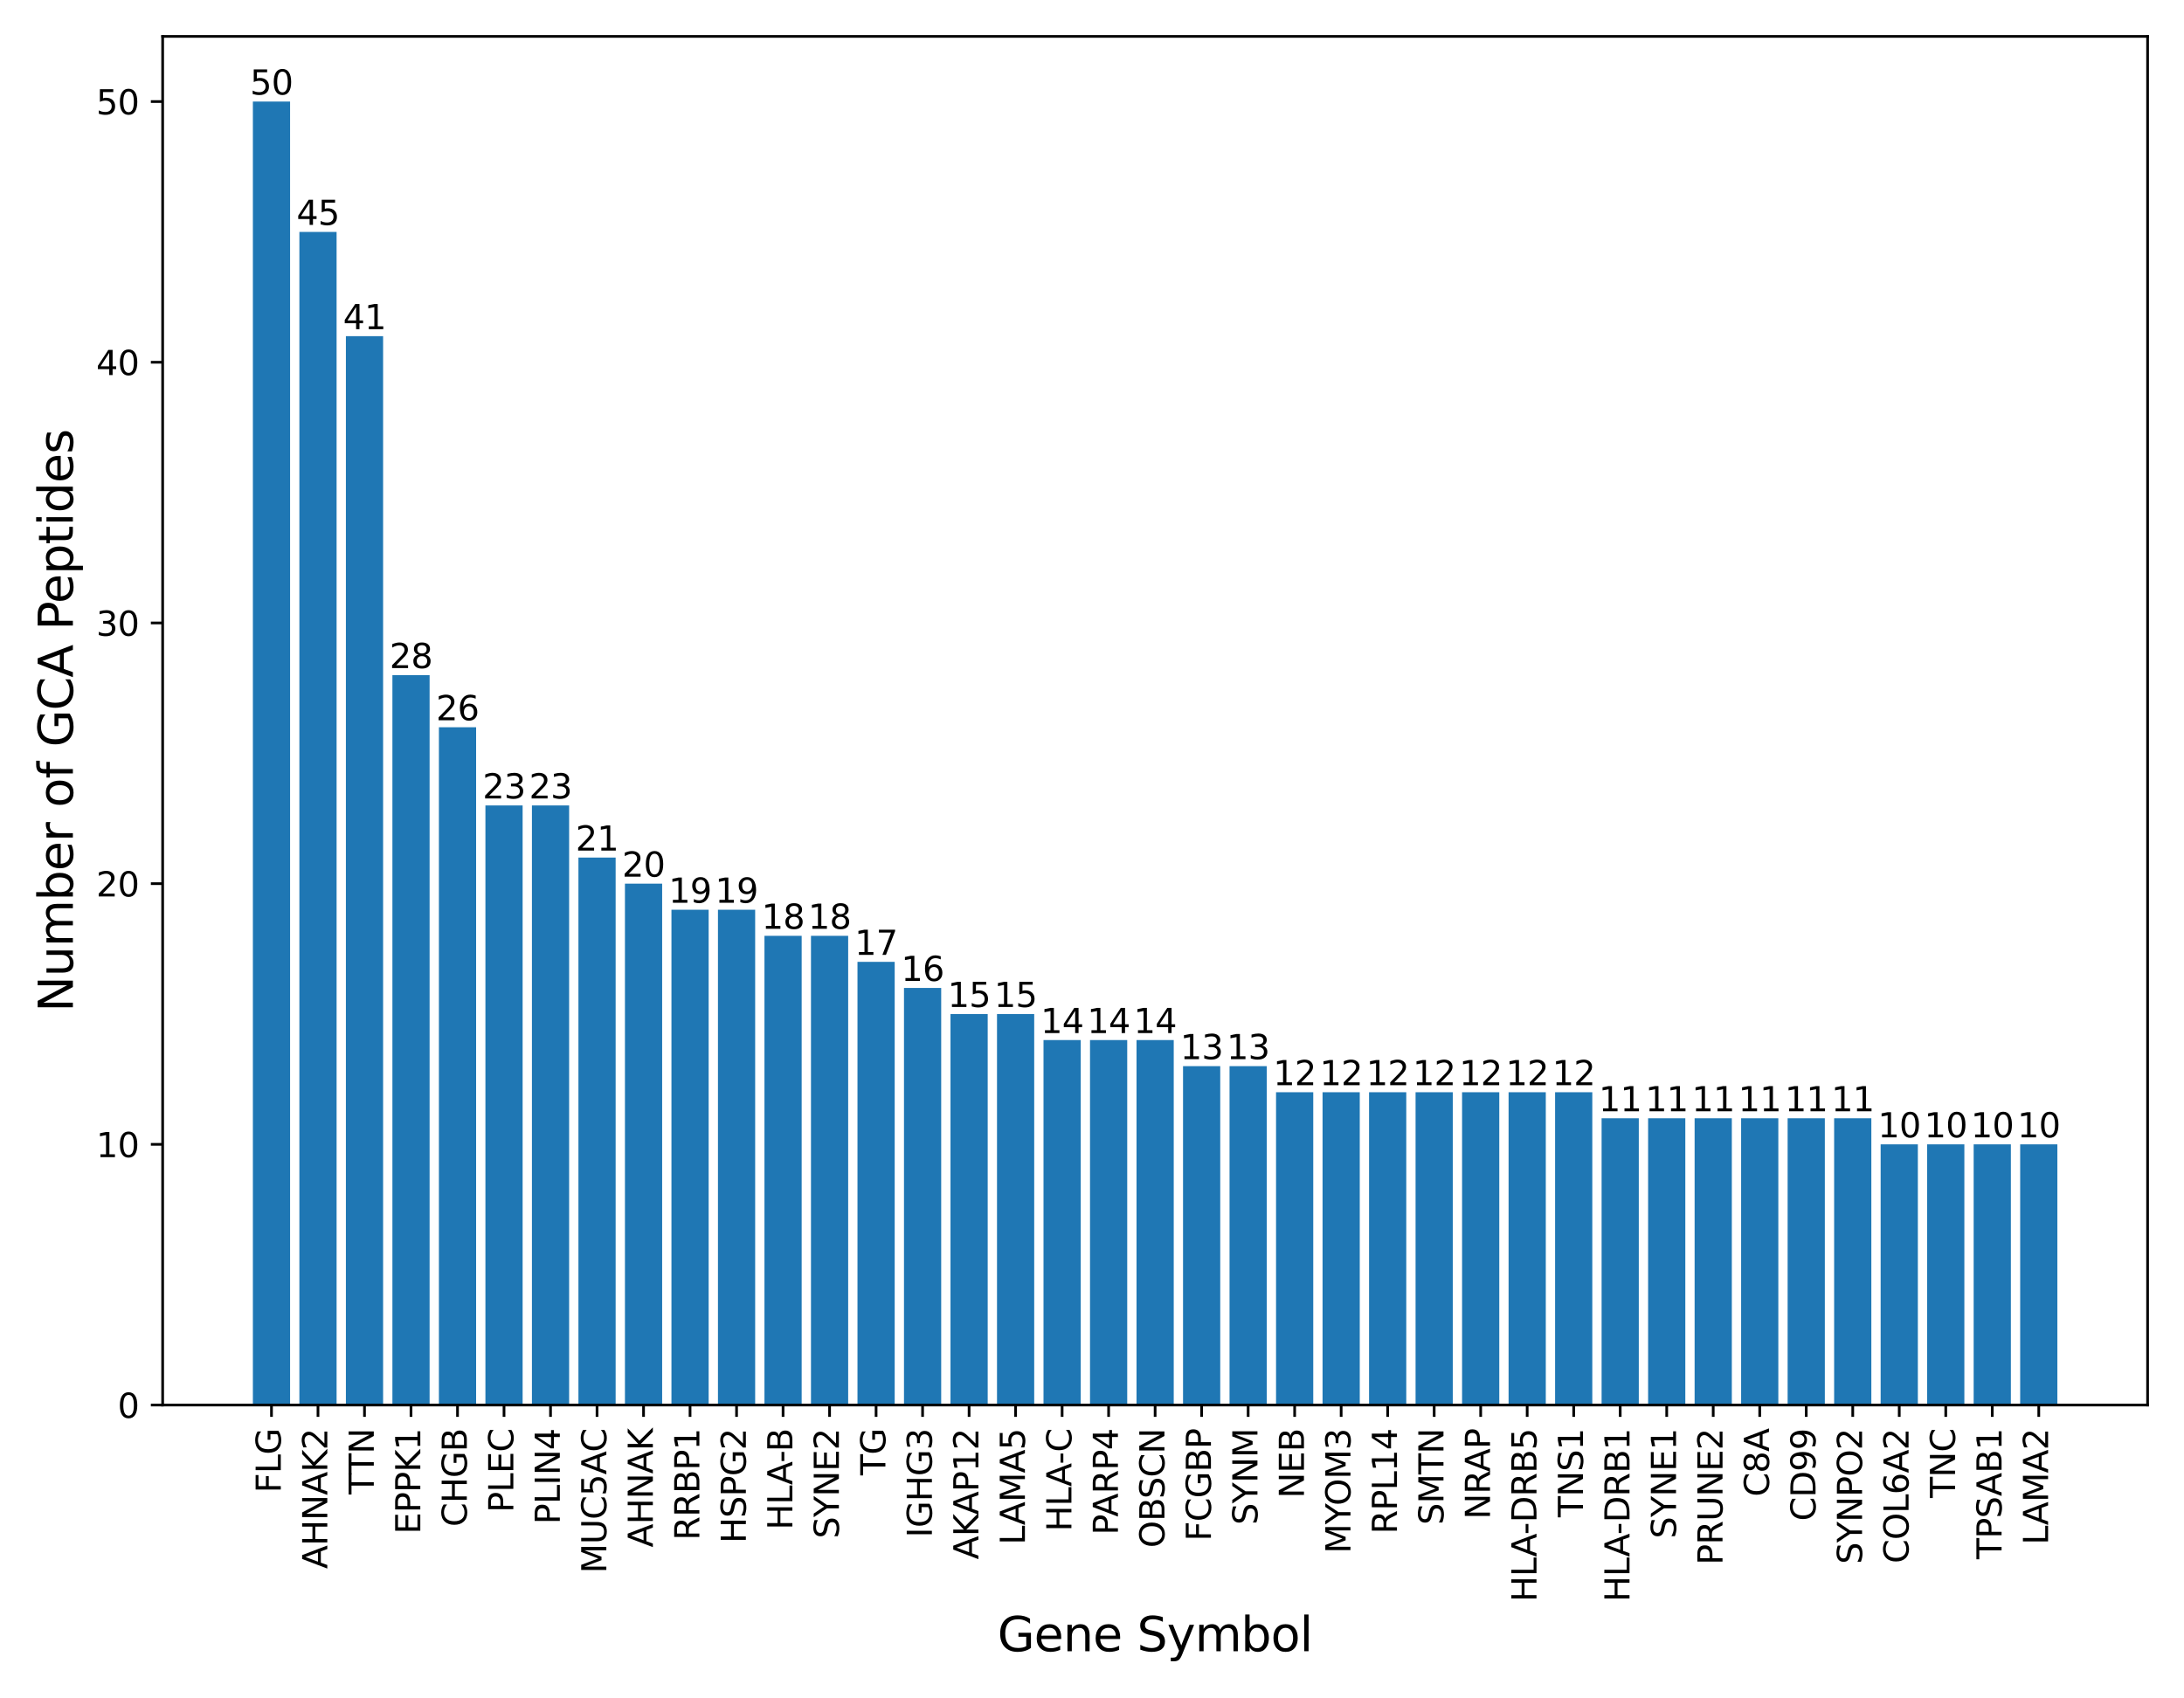 <?xml version="1.0" encoding="utf-8" standalone="no"?>
<!DOCTYPE svg PUBLIC "-//W3C//DTD SVG 1.1//EN"
  "http://www.w3.org/Graphics/SVG/1.1/DTD/svg11.dtd">
<svg xmlns:xlink="http://www.w3.org/1999/xlink" width="648pt" height="504pt" viewBox="0 0 648 504" xmlns="http://www.w3.org/2000/svg" version="1.1">
 <defs>
  <style type="text/css">*{stroke-linejoin: round; stroke-linecap: butt}</style>
 </defs>
 <g id="figure_1">
  <g id="patch_1">
   <path d="M 0 504 
L 648 504 
L 648 0 
L 0 0 
z
" style="fill: #ffffff"/>
  </g>
  <g id="axes_1">
   <g id="patch_2">
    <path d="M 48.26 416.95 
L 637.2 416.95 
L 637.2 10.8 
L 48.26 10.8 
z
" style="fill: #ffffff"/>
   </g>
   <g id="patch_3">
    <path d="M 75.03 416.95 
L 86.069 416.95 
L 86.069 30.14 
L 75.03 30.14 
z
" clip-path="url(#pd20e9bd723)" style="fill: #1f77b4"/>
   </g>
   <g id="patch_4">
    <path d="M 88.829 416.95 
L 99.868 416.95 
L 99.868 68.821 
L 88.829 68.821 
z
" clip-path="url(#pd20e9bd723)" style="fill: #1f77b4"/>
   </g>
   <g id="patch_5">
    <path d="M 102.628 416.95 
L 113.667 416.95 
L 113.667 99.766 
L 102.628 99.766 
z
" clip-path="url(#pd20e9bd723)" style="fill: #1f77b4"/>
   </g>
   <g id="patch_6">
    <path d="M 116.427 416.95 
L 127.466 416.95 
L 127.466 200.337 
L 116.427 200.337 
z
" clip-path="url(#pd20e9bd723)" style="fill: #1f77b4"/>
   </g>
   <g id="patch_7">
    <path d="M 130.226 416.95 
L 141.265 416.95 
L 141.265 215.809 
L 130.226 215.809 
z
" clip-path="url(#pd20e9bd723)" style="fill: #1f77b4"/>
   </g>
   <g id="patch_8">
    <path d="M 144.025 416.95 
L 155.064 416.95 
L 155.064 239.018 
L 144.025 239.018 
z
" clip-path="url(#pd20e9bd723)" style="fill: #1f77b4"/>
   </g>
   <g id="patch_9">
    <path d="M 157.824 416.95 
L 168.863 416.95 
L 168.863 239.018 
L 157.824 239.018 
z
" clip-path="url(#pd20e9bd723)" style="fill: #1f77b4"/>
   </g>
   <g id="patch_10">
    <path d="M 171.623 416.95 
L 182.662 416.95 
L 182.662 254.49 
L 171.623 254.49 
z
" clip-path="url(#pd20e9bd723)" style="fill: #1f77b4"/>
   </g>
   <g id="patch_11">
    <path d="M 185.422 416.95 
L 196.461 416.95 
L 196.461 262.226 
L 185.422 262.226 
z
" clip-path="url(#pd20e9bd723)" style="fill: #1f77b4"/>
   </g>
   <g id="patch_12">
    <path d="M 199.221 416.95 
L 210.26 416.95 
L 210.26 269.962 
L 199.221 269.962 
z
" clip-path="url(#pd20e9bd723)" style="fill: #1f77b4"/>
   </g>
   <g id="patch_13">
    <path d="M 213.02 416.95 
L 224.059 416.95 
L 224.059 269.962 
L 213.02 269.962 
z
" clip-path="url(#pd20e9bd723)" style="fill: #1f77b4"/>
   </g>
   <g id="patch_14">
    <path d="M 226.819 416.95 
L 237.858 416.95 
L 237.858 277.699 
L 226.819 277.699 
z
" clip-path="url(#pd20e9bd723)" style="fill: #1f77b4"/>
   </g>
   <g id="patch_15">
    <path d="M 240.618 416.95 
L 251.657 416.95 
L 251.657 277.699 
L 240.618 277.699 
z
" clip-path="url(#pd20e9bd723)" style="fill: #1f77b4"/>
   </g>
   <g id="patch_16">
    <path d="M 254.417 416.95 
L 265.456 416.95 
L 265.456 285.435 
L 254.417 285.435 
z
" clip-path="url(#pd20e9bd723)" style="fill: #1f77b4"/>
   </g>
   <g id="patch_17">
    <path d="M 268.216 416.95 
L 279.255 416.95 
L 279.255 293.171 
L 268.216 293.171 
z
" clip-path="url(#pd20e9bd723)" style="fill: #1f77b4"/>
   </g>
   <g id="patch_18">
    <path d="M 282.015 416.95 
L 293.054 416.95 
L 293.054 300.907 
L 282.015 300.907 
z
" clip-path="url(#pd20e9bd723)" style="fill: #1f77b4"/>
   </g>
   <g id="patch_19">
    <path d="M 295.814 416.95 
L 306.853 416.95 
L 306.853 300.907 
L 295.814 300.907 
z
" clip-path="url(#pd20e9bd723)" style="fill: #1f77b4"/>
   </g>
   <g id="patch_20">
    <path d="M 309.612 416.95 
L 320.652 416.95 
L 320.652 308.643 
L 309.612 308.643 
z
" clip-path="url(#pd20e9bd723)" style="fill: #1f77b4"/>
   </g>
   <g id="patch_21">
    <path d="M 323.411 416.95 
L 334.451 416.95 
L 334.451 308.643 
L 323.411 308.643 
z
" clip-path="url(#pd20e9bd723)" style="fill: #1f77b4"/>
   </g>
   <g id="patch_22">
    <path d="M 337.21 416.95 
L 348.25 416.95 
L 348.25 308.643 
L 337.21 308.643 
z
" clip-path="url(#pd20e9bd723)" style="fill: #1f77b4"/>
   </g>
   <g id="patch_23">
    <path d="M 351.009 416.95 
L 362.049 416.95 
L 362.049 316.38 
L 351.009 316.38 
z
" clip-path="url(#pd20e9bd723)" style="fill: #1f77b4"/>
   </g>
   <g id="patch_24">
    <path d="M 364.808 416.95 
L 375.848 416.95 
L 375.848 316.38 
L 364.808 316.38 
z
" clip-path="url(#pd20e9bd723)" style="fill: #1f77b4"/>
   </g>
   <g id="patch_25">
    <path d="M 378.607 416.95 
L 389.646 416.95 
L 389.646 324.116 
L 378.607 324.116 
z
" clip-path="url(#pd20e9bd723)" style="fill: #1f77b4"/>
   </g>
   <g id="patch_26">
    <path d="M 392.406 416.95 
L 403.445 416.95 
L 403.445 324.116 
L 392.406 324.116 
z
" clip-path="url(#pd20e9bd723)" style="fill: #1f77b4"/>
   </g>
   <g id="patch_27">
    <path d="M 406.205 416.95 
L 417.244 416.95 
L 417.244 324.116 
L 406.205 324.116 
z
" clip-path="url(#pd20e9bd723)" style="fill: #1f77b4"/>
   </g>
   <g id="patch_28">
    <path d="M 420.004 416.95 
L 431.043 416.95 
L 431.043 324.116 
L 420.004 324.116 
z
" clip-path="url(#pd20e9bd723)" style="fill: #1f77b4"/>
   </g>
   <g id="patch_29">
    <path d="M 433.803 416.95 
L 444.842 416.95 
L 444.842 324.116 
L 433.803 324.116 
z
" clip-path="url(#pd20e9bd723)" style="fill: #1f77b4"/>
   </g>
   <g id="patch_30">
    <path d="M 447.602 416.95 
L 458.641 416.95 
L 458.641 324.116 
L 447.602 324.116 
z
" clip-path="url(#pd20e9bd723)" style="fill: #1f77b4"/>
   </g>
   <g id="patch_31">
    <path d="M 461.401 416.95 
L 472.44 416.95 
L 472.44 324.116 
L 461.401 324.116 
z
" clip-path="url(#pd20e9bd723)" style="fill: #1f77b4"/>
   </g>
   <g id="patch_32">
    <path d="M 475.2 416.95 
L 486.239 416.95 
L 486.239 331.852 
L 475.2 331.852 
z
" clip-path="url(#pd20e9bd723)" style="fill: #1f77b4"/>
   </g>
   <g id="patch_33">
    <path d="M 488.999 416.95 
L 500.038 416.95 
L 500.038 331.852 
L 488.999 331.852 
z
" clip-path="url(#pd20e9bd723)" style="fill: #1f77b4"/>
   </g>
   <g id="patch_34">
    <path d="M 502.798 416.95 
L 513.837 416.95 
L 513.837 331.852 
L 502.798 331.852 
z
" clip-path="url(#pd20e9bd723)" style="fill: #1f77b4"/>
   </g>
   <g id="patch_35">
    <path d="M 516.597 416.95 
L 527.636 416.95 
L 527.636 331.852 
L 516.597 331.852 
z
" clip-path="url(#pd20e9bd723)" style="fill: #1f77b4"/>
   </g>
   <g id="patch_36">
    <path d="M 530.396 416.95 
L 541.435 416.95 
L 541.435 331.852 
L 530.396 331.852 
z
" clip-path="url(#pd20e9bd723)" style="fill: #1f77b4"/>
   </g>
   <g id="patch_37">
    <path d="M 544.195 416.95 
L 555.234 416.95 
L 555.234 331.852 
L 544.195 331.852 
z
" clip-path="url(#pd20e9bd723)" style="fill: #1f77b4"/>
   </g>
   <g id="patch_38">
    <path d="M 557.994 416.95 
L 569.033 416.95 
L 569.033 339.588 
L 557.994 339.588 
z
" clip-path="url(#pd20e9bd723)" style="fill: #1f77b4"/>
   </g>
   <g id="patch_39">
    <path d="M 571.793 416.95 
L 582.832 416.95 
L 582.832 339.588 
L 571.793 339.588 
z
" clip-path="url(#pd20e9bd723)" style="fill: #1f77b4"/>
   </g>
   <g id="patch_40">
    <path d="M 585.592 416.95 
L 596.631 416.95 
L 596.631 339.588 
L 585.592 339.588 
z
" clip-path="url(#pd20e9bd723)" style="fill: #1f77b4"/>
   </g>
   <g id="patch_41">
    <path d="M 599.391 416.95 
L 610.43 416.95 
L 610.43 339.588 
L 599.391 339.588 
z
" clip-path="url(#pd20e9bd723)" style="fill: #1f77b4"/>
   </g>
   <g id="matplotlib.axis_1">
    <g id="xtick_1">
     <g id="line2d_1">
      <defs>
       <path id="ma1385aaa0b" d="M 0 0 
L 0 3.5 
" style="stroke: #000000; stroke-width: 0.8"/>
      </defs>
      <g>
       <use xlink:href="#ma1385aaa0b" x="80.55" y="416.95" style="stroke: #000000; stroke-width: 0.8"/>
      </g>
     </g>
     <g id="text_1">
      <!-- FLG -->
      <g transform="translate(83.309 443.022) rotate(-90) scale(0.1 -0.1)">
       <defs>
        <path id="DejaVuSans-46" d="M 628 4666 
L 3309 4666 
L 3309 4134 
L 1259 4134 
L 1259 2759 
L 3109 2759 
L 3109 2228 
L 1259 2228 
L 1259 0 
L 628 0 
L 628 4666 
z
" transform="scale(0.016)"/>
        <path id="DejaVuSans-4c" d="M 628 4666 
L 1259 4666 
L 1259 531 
L 3531 531 
L 3531 0 
L 628 0 
L 628 4666 
z
" transform="scale(0.016)"/>
        <path id="DejaVuSans-47" d="M 3809 666 
L 3809 1919 
L 2778 1919 
L 2778 2438 
L 4434 2438 
L 4434 434 
Q 4069 175 3628 42 
Q 3188 -91 2688 -91 
Q 1594 -91 976 548 
Q 359 1188 359 2328 
Q 359 3472 976 4111 
Q 1594 4750 2688 4750 
Q 3144 4750 3555 4637 
Q 3966 4525 4313 4306 
L 4313 3634 
Q 3963 3931 3569 4081 
Q 3175 4231 2741 4231 
Q 1884 4231 1454 3753 
Q 1025 3275 1025 2328 
Q 1025 1384 1454 906 
Q 1884 428 2741 428 
Q 3075 428 3337 486 
Q 3600 544 3809 666 
z
" transform="scale(0.016)"/>
       </defs>
       <use xlink:href="#DejaVuSans-46"/>
       <use xlink:href="#DejaVuSans-4c" x="57.52"/>
       <use xlink:href="#DejaVuSans-47" x="113.232"/>
      </g>
     </g>
    </g>
    <g id="xtick_2">
     <g id="line2d_2">
      <g>
       <use xlink:href="#ma1385aaa0b" x="94.349" y="416.95" style="stroke: #000000; stroke-width: 0.8"/>
      </g>
     </g>
     <g id="text_2">
      <!-- AHNAK2 -->
      <g transform="translate(97.108 465.553) rotate(-90) scale(0.1 -0.1)">
       <defs>
        <path id="DejaVuSans-41" d="M 2188 4044 
L 1331 1722 
L 3047 1722 
L 2188 4044 
z
M 1831 4666 
L 2547 4666 
L 4325 0 
L 3669 0 
L 3244 1197 
L 1141 1197 
L 716 0 
L 50 0 
L 1831 4666 
z
" transform="scale(0.016)"/>
        <path id="DejaVuSans-48" d="M 628 4666 
L 1259 4666 
L 1259 2753 
L 3553 2753 
L 3553 4666 
L 4184 4666 
L 4184 0 
L 3553 0 
L 3553 2222 
L 1259 2222 
L 1259 0 
L 628 0 
L 628 4666 
z
" transform="scale(0.016)"/>
        <path id="DejaVuSans-4e" d="M 628 4666 
L 1478 4666 
L 3547 763 
L 3547 4666 
L 4159 4666 
L 4159 0 
L 3309 0 
L 1241 3903 
L 1241 0 
L 628 0 
L 628 4666 
z
" transform="scale(0.016)"/>
        <path id="DejaVuSans-4b" d="M 628 4666 
L 1259 4666 
L 1259 2694 
L 3353 4666 
L 4166 4666 
L 1850 2491 
L 4331 0 
L 3500 0 
L 1259 2247 
L 1259 0 
L 628 0 
L 628 4666 
z
" transform="scale(0.016)"/>
        <path id="DejaVuSans-32" d="M 1228 531 
L 3431 531 
L 3431 0 
L 469 0 
L 469 531 
Q 828 903 1448 1529 
Q 2069 2156 2228 2338 
Q 2531 2678 2651 2914 
Q 2772 3150 2772 3378 
Q 2772 3750 2511 3984 
Q 2250 4219 1831 4219 
Q 1534 4219 1204 4116 
Q 875 4013 500 3803 
L 500 4441 
Q 881 4594 1212 4672 
Q 1544 4750 1819 4750 
Q 2544 4750 2975 4387 
Q 3406 4025 3406 3419 
Q 3406 3131 3298 2873 
Q 3191 2616 2906 2266 
Q 2828 2175 2409 1742 
Q 1991 1309 1228 531 
z
" transform="scale(0.016)"/>
       </defs>
       <use xlink:href="#DejaVuSans-41"/>
       <use xlink:href="#DejaVuSans-48" x="68.408"/>
       <use xlink:href="#DejaVuSans-4e" x="143.604"/>
       <use xlink:href="#DejaVuSans-41" x="218.408"/>
       <use xlink:href="#DejaVuSans-4b" x="286.816"/>
       <use xlink:href="#DejaVuSans-32" x="352.393"/>
      </g>
     </g>
    </g>
    <g id="xtick_3">
     <g id="line2d_3">
      <g>
       <use xlink:href="#ma1385aaa0b" x="108.148" y="416.95" style="stroke: #000000; stroke-width: 0.8"/>
      </g>
     </g>
     <g id="text_3">
      <!-- TTN -->
      <g transform="translate(110.907 443.472) rotate(-90) scale(0.1 -0.1)">
       <defs>
        <path id="DejaVuSans-54" d="M -19 4666 
L 3928 4666 
L 3928 4134 
L 2272 4134 
L 2272 0 
L 1638 0 
L 1638 4134 
L -19 4134 
L -19 4666 
z
" transform="scale(0.016)"/>
       </defs>
       <use xlink:href="#DejaVuSans-54"/>
       <use xlink:href="#DejaVuSans-54" x="59.334"/>
       <use xlink:href="#DejaVuSans-4e" x="120.418"/>
      </g>
     </g>
    </g>
    <g id="xtick_4">
     <g id="line2d_4">
      <g>
       <use xlink:href="#ma1385aaa0b" x="121.946" y="416.95" style="stroke: #000000; stroke-width: 0.8"/>
      </g>
     </g>
     <g id="text_4">
      <!-- EPPK1 -->
      <g transform="translate(124.706 455.248) rotate(-90) scale(0.1 -0.1)">
       <defs>
        <path id="DejaVuSans-45" d="M 628 4666 
L 3578 4666 
L 3578 4134 
L 1259 4134 
L 1259 2753 
L 3481 2753 
L 3481 2222 
L 1259 2222 
L 1259 531 
L 3634 531 
L 3634 0 
L 628 0 
L 628 4666 
z
" transform="scale(0.016)"/>
        <path id="DejaVuSans-50" d="M 1259 4147 
L 1259 2394 
L 2053 2394 
Q 2494 2394 2734 2622 
Q 2975 2850 2975 3272 
Q 2975 3691 2734 3919 
Q 2494 4147 2053 4147 
L 1259 4147 
z
M 628 4666 
L 2053 4666 
Q 2838 4666 3239 4311 
Q 3641 3956 3641 3272 
Q 3641 2581 3239 2228 
Q 2838 1875 2053 1875 
L 1259 1875 
L 1259 0 
L 628 0 
L 628 4666 
z
" transform="scale(0.016)"/>
        <path id="DejaVuSans-31" d="M 794 531 
L 1825 531 
L 1825 4091 
L 703 3866 
L 703 4441 
L 1819 4666 
L 2450 4666 
L 2450 531 
L 3481 531 
L 3481 0 
L 794 0 
L 794 531 
z
" transform="scale(0.016)"/>
       </defs>
       <use xlink:href="#DejaVuSans-45"/>
       <use xlink:href="#DejaVuSans-50" x="63.184"/>
       <use xlink:href="#DejaVuSans-50" x="123.486"/>
       <use xlink:href="#DejaVuSans-4b" x="183.789"/>
       <use xlink:href="#DejaVuSans-31" x="249.365"/>
      </g>
     </g>
    </g>
    <g id="xtick_5">
     <g id="line2d_5">
      <g>
       <use xlink:href="#ma1385aaa0b" x="135.745" y="416.95" style="stroke: #000000; stroke-width: 0.8"/>
      </g>
     </g>
     <g id="text_5">
      <!-- CHGB -->
      <g transform="translate(138.505 453.062) rotate(-90) scale(0.1 -0.1)">
       <defs>
        <path id="DejaVuSans-43" d="M 4122 4306 
L 4122 3641 
Q 3803 3938 3442 4084 
Q 3081 4231 2675 4231 
Q 1875 4231 1450 3742 
Q 1025 3253 1025 2328 
Q 1025 1406 1450 917 
Q 1875 428 2675 428 
Q 3081 428 3442 575 
Q 3803 722 4122 1019 
L 4122 359 
Q 3791 134 3420 21 
Q 3050 -91 2638 -91 
Q 1578 -91 968 557 
Q 359 1206 359 2328 
Q 359 3453 968 4101 
Q 1578 4750 2638 4750 
Q 3056 4750 3426 4639 
Q 3797 4528 4122 4306 
z
" transform="scale(0.016)"/>
        <path id="DejaVuSans-42" d="M 1259 2228 
L 1259 519 
L 2272 519 
Q 2781 519 3026 730 
Q 3272 941 3272 1375 
Q 3272 1813 3026 2020 
Q 2781 2228 2272 2228 
L 1259 2228 
z
M 1259 4147 
L 1259 2741 
L 2194 2741 
Q 2656 2741 2882 2914 
Q 3109 3088 3109 3444 
Q 3109 3797 2882 3972 
Q 2656 4147 2194 4147 
L 1259 4147 
z
M 628 4666 
L 2241 4666 
Q 2963 4666 3353 4366 
Q 3744 4066 3744 3513 
Q 3744 3084 3544 2831 
Q 3344 2578 2956 2516 
Q 3422 2416 3680 2098 
Q 3938 1781 3938 1306 
Q 3938 681 3513 340 
Q 3088 0 2303 0 
L 628 0 
L 628 4666 
z
" transform="scale(0.016)"/>
       </defs>
       <use xlink:href="#DejaVuSans-43"/>
       <use xlink:href="#DejaVuSans-48" x="69.824"/>
       <use xlink:href="#DejaVuSans-47" x="145.02"/>
       <use xlink:href="#DejaVuSans-42" x="222.51"/>
      </g>
     </g>
    </g>
    <g id="xtick_6">
     <g id="line2d_6">
      <g>
       <use xlink:href="#ma1385aaa0b" x="149.544" y="416.95" style="stroke: #000000; stroke-width: 0.8"/>
      </g>
     </g>
     <g id="text_6">
      <!-- PLEC -->
      <g transform="translate(152.304 448.853) rotate(-90) scale(0.1 -0.1)">
       <use xlink:href="#DejaVuSans-50"/>
       <use xlink:href="#DejaVuSans-4c" x="60.303"/>
       <use xlink:href="#DejaVuSans-45" x="116.016"/>
       <use xlink:href="#DejaVuSans-43" x="179.199"/>
      </g>
     </g>
    </g>
    <g id="xtick_7">
     <g id="line2d_7">
      <g>
       <use xlink:href="#ma1385aaa0b" x="163.343" y="416.95" style="stroke: #000000; stroke-width: 0.8"/>
      </g>
     </g>
     <g id="text_7">
      <!-- PLIN4 -->
      <g transform="translate(166.103 452.345) rotate(-90) scale(0.1 -0.1)">
       <defs>
        <path id="DejaVuSans-49" d="M 628 4666 
L 1259 4666 
L 1259 0 
L 628 0 
L 628 4666 
z
" transform="scale(0.016)"/>
        <path id="DejaVuSans-34" d="M 2419 4116 
L 825 1625 
L 2419 1625 
L 2419 4116 
z
M 2253 4666 
L 3047 4666 
L 3047 1625 
L 3713 1625 
L 3713 1100 
L 3047 1100 
L 3047 0 
L 2419 0 
L 2419 1100 
L 313 1100 
L 313 1709 
L 2253 4666 
z
" transform="scale(0.016)"/>
       </defs>
       <use xlink:href="#DejaVuSans-50"/>
       <use xlink:href="#DejaVuSans-4c" x="60.303"/>
       <use xlink:href="#DejaVuSans-49" x="116.016"/>
       <use xlink:href="#DejaVuSans-4e" x="145.508"/>
       <use xlink:href="#DejaVuSans-34" x="220.312"/>
      </g>
     </g>
    </g>
    <g id="xtick_8">
     <g id="line2d_8">
      <g>
       <use xlink:href="#ma1385aaa0b" x="177.142" y="416.95" style="stroke: #000000; stroke-width: 0.8"/>
      </g>
     </g>
     <g id="text_8">
      <!-- MUC5AC -->
      <g transform="translate(179.902 466.891) rotate(-90) scale(0.1 -0.1)">
       <defs>
        <path id="DejaVuSans-4d" d="M 628 4666 
L 1569 4666 
L 2759 1491 
L 3956 4666 
L 4897 4666 
L 4897 0 
L 4281 0 
L 4281 4097 
L 3078 897 
L 2444 897 
L 1241 4097 
L 1241 0 
L 628 0 
L 628 4666 
z
" transform="scale(0.016)"/>
        <path id="DejaVuSans-55" d="M 556 4666 
L 1191 4666 
L 1191 1831 
Q 1191 1081 1462 751 
Q 1734 422 2344 422 
Q 2950 422 3222 751 
Q 3494 1081 3494 1831 
L 3494 4666 
L 4128 4666 
L 4128 1753 
Q 4128 841 3676 375 
Q 3225 -91 2344 -91 
Q 1459 -91 1007 375 
Q 556 841 556 1753 
L 556 4666 
z
" transform="scale(0.016)"/>
        <path id="DejaVuSans-35" d="M 691 4666 
L 3169 4666 
L 3169 4134 
L 1269 4134 
L 1269 2991 
Q 1406 3038 1543 3061 
Q 1681 3084 1819 3084 
Q 2600 3084 3056 2656 
Q 3513 2228 3513 1497 
Q 3513 744 3044 326 
Q 2575 -91 1722 -91 
Q 1428 -91 1123 -41 
Q 819 9 494 109 
L 494 744 
Q 775 591 1075 516 
Q 1375 441 1709 441 
Q 2250 441 2565 725 
Q 2881 1009 2881 1497 
Q 2881 1984 2565 2268 
Q 2250 2553 1709 2553 
Q 1456 2553 1204 2497 
Q 953 2441 691 2322 
L 691 4666 
z
" transform="scale(0.016)"/>
       </defs>
       <use xlink:href="#DejaVuSans-4d"/>
       <use xlink:href="#DejaVuSans-55" x="86.279"/>
       <use xlink:href="#DejaVuSans-43" x="159.473"/>
       <use xlink:href="#DejaVuSans-35" x="229.297"/>
       <use xlink:href="#DejaVuSans-41" x="292.92"/>
       <use xlink:href="#DejaVuSans-43" x="359.578"/>
      </g>
     </g>
    </g>
    <g id="xtick_9">
     <g id="line2d_9">
      <g>
       <use xlink:href="#ma1385aaa0b" x="190.941" y="416.95" style="stroke: #000000; stroke-width: 0.8"/>
      </g>
     </g>
     <g id="text_9">
      <!-- AHNAK -->
      <g transform="translate(193.701 459.191) rotate(-90) scale(0.1 -0.1)">
       <use xlink:href="#DejaVuSans-41"/>
       <use xlink:href="#DejaVuSans-48" x="68.408"/>
       <use xlink:href="#DejaVuSans-4e" x="143.604"/>
       <use xlink:href="#DejaVuSans-41" x="218.408"/>
       <use xlink:href="#DejaVuSans-4b" x="286.816"/>
      </g>
     </g>
    </g>
    <g id="xtick_10">
     <g id="line2d_10">
      <g>
       <use xlink:href="#ma1385aaa0b" x="204.74" y="416.95" style="stroke: #000000; stroke-width: 0.8"/>
      </g>
     </g>
     <g id="text_10">
      <!-- RRBP1 -->
      <g transform="translate(207.5 457.1) rotate(-90) scale(0.1 -0.1)">
       <defs>
        <path id="DejaVuSans-52" d="M 2841 2188 
Q 3044 2119 3236 1894 
Q 3428 1669 3622 1275 
L 4263 0 
L 3584 0 
L 2988 1197 
Q 2756 1666 2539 1819 
Q 2322 1972 1947 1972 
L 1259 1972 
L 1259 0 
L 628 0 
L 628 4666 
L 2053 4666 
Q 2853 4666 3247 4331 
Q 3641 3997 3641 3322 
Q 3641 2881 3436 2590 
Q 3231 2300 2841 2188 
z
M 1259 4147 
L 1259 2491 
L 2053 2491 
Q 2509 2491 2742 2702 
Q 2975 2913 2975 3322 
Q 2975 3731 2742 3939 
Q 2509 4147 2053 4147 
L 1259 4147 
z
" transform="scale(0.016)"/>
       </defs>
       <use xlink:href="#DejaVuSans-52"/>
       <use xlink:href="#DejaVuSans-52" x="69.482"/>
       <use xlink:href="#DejaVuSans-42" x="138.965"/>
       <use xlink:href="#DejaVuSans-50" x="207.568"/>
       <use xlink:href="#DejaVuSans-31" x="267.871"/>
      </g>
     </g>
    </g>
    <g id="xtick_11">
     <g id="line2d_11">
      <g>
       <use xlink:href="#ma1385aaa0b" x="218.539" y="416.95" style="stroke: #000000; stroke-width: 0.8"/>
      </g>
     </g>
     <g id="text_11">
      <!-- HSPG2 -->
      <g transform="translate(221.299 457.959) rotate(-90) scale(0.1 -0.1)">
       <defs>
        <path id="DejaVuSans-53" d="M 3425 4513 
L 3425 3897 
Q 3066 4069 2747 4153 
Q 2428 4238 2131 4238 
Q 1616 4238 1336 4038 
Q 1056 3838 1056 3469 
Q 1056 3159 1242 3001 
Q 1428 2844 1947 2747 
L 2328 2669 
Q 3034 2534 3370 2195 
Q 3706 1856 3706 1288 
Q 3706 609 3251 259 
Q 2797 -91 1919 -91 
Q 1588 -91 1214 -16 
Q 841 59 441 206 
L 441 856 
Q 825 641 1194 531 
Q 1563 422 1919 422 
Q 2459 422 2753 634 
Q 3047 847 3047 1241 
Q 3047 1584 2836 1778 
Q 2625 1972 2144 2069 
L 1759 2144 
Q 1053 2284 737 2584 
Q 422 2884 422 3419 
Q 422 4038 858 4394 
Q 1294 4750 2059 4750 
Q 2388 4750 2728 4690 
Q 3069 4631 3425 4513 
z
" transform="scale(0.016)"/>
       </defs>
       <use xlink:href="#DejaVuSans-48"/>
       <use xlink:href="#DejaVuSans-53" x="75.195"/>
       <use xlink:href="#DejaVuSans-50" x="138.672"/>
       <use xlink:href="#DejaVuSans-47" x="198.975"/>
       <use xlink:href="#DejaVuSans-32" x="276.465"/>
      </g>
     </g>
    </g>
    <g id="xtick_12">
     <g id="line2d_12">
      <g>
       <use xlink:href="#ma1385aaa0b" x="232.338" y="416.95" style="stroke: #000000; stroke-width: 0.8"/>
      </g>
     </g>
     <g id="text_12">
      <!-- HLA-B -->
      <g transform="translate(235.098 453.989) rotate(-90) scale(0.1 -0.1)">
       <defs>
        <path id="DejaVuSans-2d" d="M 313 2009 
L 1997 2009 
L 1997 1497 
L 313 1497 
L 313 2009 
z
" transform="scale(0.016)"/>
       </defs>
       <use xlink:href="#DejaVuSans-48"/>
       <use xlink:href="#DejaVuSans-4c" x="75.195"/>
       <use xlink:href="#DejaVuSans-41" x="133.158"/>
       <use xlink:href="#DejaVuSans-2d" x="199.316"/>
       <use xlink:href="#DejaVuSans-42" x="231.775"/>
      </g>
     </g>
    </g>
    <g id="xtick_13">
     <g id="line2d_13">
      <g>
       <use xlink:href="#ma1385aaa0b" x="246.137" y="416.95" style="stroke: #000000; stroke-width: 0.8"/>
      </g>
     </g>
     <g id="text_13">
      <!-- SYNE2 -->
      <g transform="translate(248.897 456.569) rotate(-90) scale(0.1 -0.1)">
       <defs>
        <path id="DejaVuSans-59" d="M -13 4666 
L 666 4666 
L 1959 2747 
L 3244 4666 
L 3922 4666 
L 2272 2222 
L 2272 0 
L 1638 0 
L 1638 2222 
L -13 4666 
z
" transform="scale(0.016)"/>
       </defs>
       <use xlink:href="#DejaVuSans-53"/>
       <use xlink:href="#DejaVuSans-59" x="63.477"/>
       <use xlink:href="#DejaVuSans-4e" x="124.561"/>
       <use xlink:href="#DejaVuSans-45" x="199.365"/>
       <use xlink:href="#DejaVuSans-32" x="262.549"/>
      </g>
     </g>
    </g>
    <g id="xtick_14">
     <g id="line2d_14">
      <g>
       <use xlink:href="#ma1385aaa0b" x="259.936" y="416.95" style="stroke: #000000; stroke-width: 0.8"/>
      </g>
     </g>
     <g id="text_14">
      <!-- TG -->
      <g transform="translate(262.696 437.806) rotate(-90) scale(0.1 -0.1)">
       <use xlink:href="#DejaVuSans-54"/>
       <use xlink:href="#DejaVuSans-47" x="61.084"/>
      </g>
     </g>
    </g>
    <g id="xtick_15">
     <g id="line2d_15">
      <g>
       <use xlink:href="#ma1385aaa0b" x="273.735" y="416.95" style="stroke: #000000; stroke-width: 0.8"/>
      </g>
     </g>
     <g id="text_15">
      <!-- IGHG3 -->
      <g transform="translate(276.495 456.28) rotate(-90) scale(0.1 -0.1)">
       <defs>
        <path id="DejaVuSans-33" d="M 2597 2516 
Q 3050 2419 3304 2112 
Q 3559 1806 3559 1356 
Q 3559 666 3084 287 
Q 2609 -91 1734 -91 
Q 1441 -91 1130 -33 
Q 819 25 488 141 
L 488 750 
Q 750 597 1062 519 
Q 1375 441 1716 441 
Q 2309 441 2620 675 
Q 2931 909 2931 1356 
Q 2931 1769 2642 2001 
Q 2353 2234 1838 2234 
L 1294 2234 
L 1294 2753 
L 1863 2753 
Q 2328 2753 2575 2939 
Q 2822 3125 2822 3475 
Q 2822 3834 2567 4026 
Q 2313 4219 1838 4219 
Q 1578 4219 1281 4162 
Q 984 4106 628 3988 
L 628 4550 
Q 988 4650 1302 4700 
Q 1616 4750 1894 4750 
Q 2613 4750 3031 4423 
Q 3450 4097 3450 3541 
Q 3450 3153 3228 2886 
Q 3006 2619 2597 2516 
z
" transform="scale(0.016)"/>
       </defs>
       <use xlink:href="#DejaVuSans-49"/>
       <use xlink:href="#DejaVuSans-47" x="29.492"/>
       <use xlink:href="#DejaVuSans-48" x="106.982"/>
       <use xlink:href="#DejaVuSans-47" x="182.178"/>
       <use xlink:href="#DejaVuSans-33" x="259.668"/>
      </g>
     </g>
    </g>
    <g id="xtick_16">
     <g id="line2d_16">
      <g>
       <use xlink:href="#ma1385aaa0b" x="287.534" y="416.95" style="stroke: #000000; stroke-width: 0.8"/>
      </g>
     </g>
     <g id="text_16">
      <!-- AKAP12 -->
      <g transform="translate(290.293 462.769) rotate(-90) scale(0.1 -0.1)">
       <use xlink:href="#DejaVuSans-41"/>
       <use xlink:href="#DejaVuSans-4b" x="68.408"/>
       <use xlink:href="#DejaVuSans-41" x="132.234"/>
       <use xlink:href="#DejaVuSans-50" x="200.643"/>
       <use xlink:href="#DejaVuSans-31" x="260.945"/>
       <use xlink:href="#DejaVuSans-32" x="324.568"/>
      </g>
     </g>
    </g>
    <g id="xtick_17">
     <g id="line2d_17">
      <g>
       <use xlink:href="#ma1385aaa0b" x="301.333" y="416.95" style="stroke: #000000; stroke-width: 0.8"/>
      </g>
     </g>
     <g id="text_17">
      <!-- LAMA5 -->
      <g transform="translate(304.092 458.419) rotate(-90) scale(0.1 -0.1)">
       <use xlink:href="#DejaVuSans-4c"/>
       <use xlink:href="#DejaVuSans-41" x="57.963"/>
       <use xlink:href="#DejaVuSans-4d" x="126.371"/>
       <use xlink:href="#DejaVuSans-41" x="212.65"/>
       <use xlink:href="#DejaVuSans-35" x="281.059"/>
      </g>
     </g>
    </g>
    <g id="xtick_18">
     <g id="line2d_18">
      <g>
       <use xlink:href="#ma1385aaa0b" x="315.132" y="416.95" style="stroke: #000000; stroke-width: 0.8"/>
      </g>
     </g>
     <g id="text_18">
      <!-- HLA-C -->
      <g transform="translate(317.891 454.473) rotate(-90) scale(0.1 -0.1)">
       <use xlink:href="#DejaVuSans-48"/>
       <use xlink:href="#DejaVuSans-4c" x="75.195"/>
       <use xlink:href="#DejaVuSans-41" x="133.158"/>
       <use xlink:href="#DejaVuSans-2d" x="199.316"/>
       <use xlink:href="#DejaVuSans-43" x="235.4"/>
      </g>
     </g>
    </g>
    <g id="xtick_19">
     <g id="line2d_19">
      <g>
       <use xlink:href="#ma1385aaa0b" x="328.931" y="416.95" style="stroke: #000000; stroke-width: 0.8"/>
      </g>
     </g>
     <g id="text_19">
      <!-- PARP4 -->
      <g transform="translate(331.69 455.523) rotate(-90) scale(0.1 -0.1)">
       <use xlink:href="#DejaVuSans-50"/>
       <use xlink:href="#DejaVuSans-41" x="53.928"/>
       <use xlink:href="#DejaVuSans-52" x="122.336"/>
       <use xlink:href="#DejaVuSans-50" x="191.818"/>
       <use xlink:href="#DejaVuSans-34" x="252.121"/>
      </g>
     </g>
    </g>
    <g id="xtick_20">
     <g id="line2d_20">
      <g>
       <use xlink:href="#ma1385aaa0b" x="342.73" y="416.95" style="stroke: #000000; stroke-width: 0.8"/>
      </g>
     </g>
     <g id="text_20">
      <!-- OBSCN -->
      <g transform="translate(345.489 459.32) rotate(-90) scale(0.1 -0.1)">
       <defs>
        <path id="DejaVuSans-4f" d="M 2522 4238 
Q 1834 4238 1429 3725 
Q 1025 3213 1025 2328 
Q 1025 1447 1429 934 
Q 1834 422 2522 422 
Q 3209 422 3611 934 
Q 4013 1447 4013 2328 
Q 4013 3213 3611 3725 
Q 3209 4238 2522 4238 
z
M 2522 4750 
Q 3503 4750 4090 4092 
Q 4678 3434 4678 2328 
Q 4678 1225 4090 567 
Q 3503 -91 2522 -91 
Q 1538 -91 948 565 
Q 359 1222 359 2328 
Q 359 3434 948 4092 
Q 1538 4750 2522 4750 
z
" transform="scale(0.016)"/>
       </defs>
       <use xlink:href="#DejaVuSans-4f"/>
       <use xlink:href="#DejaVuSans-42" x="78.711"/>
       <use xlink:href="#DejaVuSans-53" x="145.564"/>
       <use xlink:href="#DejaVuSans-43" x="209.041"/>
       <use xlink:href="#DejaVuSans-4e" x="278.865"/>
      </g>
     </g>
    </g>
    <g id="xtick_21">
     <g id="line2d_21">
      <g>
       <use xlink:href="#ma1385aaa0b" x="356.529" y="416.95" style="stroke: #000000; stroke-width: 0.8"/>
      </g>
     </g>
     <g id="text_21">
      <!-- FCGBP -->
      <g transform="translate(359.288 457.323) rotate(-90) scale(0.1 -0.1)">
       <use xlink:href="#DejaVuSans-46"/>
       <use xlink:href="#DejaVuSans-43" x="57.52"/>
       <use xlink:href="#DejaVuSans-47" x="127.344"/>
       <use xlink:href="#DejaVuSans-42" x="204.834"/>
       <use xlink:href="#DejaVuSans-50" x="273.438"/>
      </g>
     </g>
    </g>
    <g id="xtick_22">
     <g id="line2d_22">
      <g>
       <use xlink:href="#ma1385aaa0b" x="370.328" y="416.95" style="stroke: #000000; stroke-width: 0.8"/>
      </g>
     </g>
     <g id="text_22">
      <!-- SYNM -->
      <g transform="translate(373.087 452.516) rotate(-90) scale(0.1 -0.1)">
       <use xlink:href="#DejaVuSans-53"/>
       <use xlink:href="#DejaVuSans-59" x="63.477"/>
       <use xlink:href="#DejaVuSans-4e" x="124.561"/>
       <use xlink:href="#DejaVuSans-4d" x="199.365"/>
      </g>
     </g>
    </g>
    <g id="xtick_23">
     <g id="line2d_23">
      <g>
       <use xlink:href="#ma1385aaa0b" x="384.127" y="416.95" style="stroke: #000000; stroke-width: 0.8"/>
      </g>
     </g>
     <g id="text_23">
      <!-- NEB -->
      <g transform="translate(386.886 444.611) rotate(-90) scale(0.1 -0.1)">
       <use xlink:href="#DejaVuSans-4e"/>
       <use xlink:href="#DejaVuSans-45" x="74.805"/>
       <use xlink:href="#DejaVuSans-42" x="137.988"/>
      </g>
     </g>
    </g>
    <g id="xtick_24">
     <g id="line2d_24">
      <g>
       <use xlink:href="#ma1385aaa0b" x="397.926" y="416.95" style="stroke: #000000; stroke-width: 0.8"/>
      </g>
     </g>
     <g id="text_24">
      <!-- MYOM3 -->
      <g transform="translate(400.685 460.998) rotate(-90) scale(0.1 -0.1)">
       <use xlink:href="#DejaVuSans-4d"/>
       <use xlink:href="#DejaVuSans-59" x="86.279"/>
       <use xlink:href="#DejaVuSans-4f" x="141.863"/>
       <use xlink:href="#DejaVuSans-4d" x="220.574"/>
       <use xlink:href="#DejaVuSans-33" x="306.854"/>
      </g>
     </g>
    </g>
    <g id="xtick_25">
     <g id="line2d_25">
      <g>
       <use xlink:href="#ma1385aaa0b" x="411.725" y="416.95" style="stroke: #000000; stroke-width: 0.8"/>
      </g>
     </g>
     <g id="text_25">
      <!-- RPL14 -->
      <g transform="translate(414.484 455.225) rotate(-90) scale(0.1 -0.1)">
       <use xlink:href="#DejaVuSans-52"/>
       <use xlink:href="#DejaVuSans-50" x="69.482"/>
       <use xlink:href="#DejaVuSans-4c" x="129.785"/>
       <use xlink:href="#DejaVuSans-31" x="185.498"/>
       <use xlink:href="#DejaVuSans-34" x="249.121"/>
      </g>
     </g>
    </g>
    <g id="xtick_26">
     <g id="line2d_26">
      <g>
       <use xlink:href="#ma1385aaa0b" x="425.524" y="416.95" style="stroke: #000000; stroke-width: 0.8"/>
      </g>
     </g>
     <g id="text_26">
      <!-- SMTN -->
      <g transform="translate(428.283 452.516) rotate(-90) scale(0.1 -0.1)">
       <use xlink:href="#DejaVuSans-53"/>
       <use xlink:href="#DejaVuSans-4d" x="63.477"/>
       <use xlink:href="#DejaVuSans-54" x="149.756"/>
       <use xlink:href="#DejaVuSans-4e" x="210.84"/>
      </g>
     </g>
    </g>
    <g id="xtick_27">
     <g id="line2d_27">
      <g>
       <use xlink:href="#ma1385aaa0b" x="439.323" y="416.95" style="stroke: #000000; stroke-width: 0.8"/>
      </g>
     </g>
     <g id="text_27">
      <!-- NRAP -->
      <g transform="translate(442.082 450.85) rotate(-90) scale(0.1 -0.1)">
       <use xlink:href="#DejaVuSans-4e"/>
       <use xlink:href="#DejaVuSans-52" x="74.805"/>
       <use xlink:href="#DejaVuSans-41" x="140.287"/>
       <use xlink:href="#DejaVuSans-50" x="208.695"/>
      </g>
     </g>
    </g>
    <g id="xtick_28">
     <g id="line2d_28">
      <g>
       <use xlink:href="#ma1385aaa0b" x="453.122" y="416.95" style="stroke: #000000; stroke-width: 0.8"/>
      </g>
     </g>
     <g id="text_28">
      <!-- HLA-DRB5 -->
      <g transform="translate(455.881 475.363) rotate(-90) scale(0.1 -0.1)">
       <defs>
        <path id="DejaVuSans-44" d="M 1259 4147 
L 1259 519 
L 2022 519 
Q 2988 519 3436 956 
Q 3884 1394 3884 2338 
Q 3884 3275 3436 3711 
Q 2988 4147 2022 4147 
L 1259 4147 
z
M 628 4666 
L 1925 4666 
Q 3281 4666 3915 4102 
Q 4550 3538 4550 2338 
Q 4550 1131 3912 565 
Q 3275 0 1925 0 
L 628 0 
L 628 4666 
z
" transform="scale(0.016)"/>
       </defs>
       <use xlink:href="#DejaVuSans-48"/>
       <use xlink:href="#DejaVuSans-4c" x="75.195"/>
       <use xlink:href="#DejaVuSans-41" x="133.158"/>
       <use xlink:href="#DejaVuSans-2d" x="199.316"/>
       <use xlink:href="#DejaVuSans-44" x="235.4"/>
       <use xlink:href="#DejaVuSans-52" x="312.402"/>
       <use xlink:href="#DejaVuSans-42" x="381.885"/>
       <use xlink:href="#DejaVuSans-35" x="450.488"/>
      </g>
     </g>
    </g>
    <g id="xtick_29">
     <g id="line2d_29">
      <g>
       <use xlink:href="#ma1385aaa0b" x="466.921" y="416.95" style="stroke: #000000; stroke-width: 0.8"/>
      </g>
     </g>
     <g id="text_29">
      <!-- TNS1 -->
      <g transform="translate(469.68 450.25) rotate(-90) scale(0.1 -0.1)">
       <use xlink:href="#DejaVuSans-54"/>
       <use xlink:href="#DejaVuSans-4e" x="61.084"/>
       <use xlink:href="#DejaVuSans-53" x="135.889"/>
       <use xlink:href="#DejaVuSans-31" x="199.365"/>
      </g>
     </g>
    </g>
    <g id="xtick_30">
     <g id="line2d_30">
      <g>
       <use xlink:href="#ma1385aaa0b" x="480.72" y="416.95" style="stroke: #000000; stroke-width: 0.8"/>
      </g>
     </g>
     <g id="text_30">
      <!-- HLA-DRB1 -->
      <g transform="translate(483.479 475.363) rotate(-90) scale(0.1 -0.1)">
       <use xlink:href="#DejaVuSans-48"/>
       <use xlink:href="#DejaVuSans-4c" x="75.195"/>
       <use xlink:href="#DejaVuSans-41" x="133.158"/>
       <use xlink:href="#DejaVuSans-2d" x="199.316"/>
       <use xlink:href="#DejaVuSans-44" x="235.4"/>
       <use xlink:href="#DejaVuSans-52" x="312.402"/>
       <use xlink:href="#DejaVuSans-42" x="381.885"/>
       <use xlink:href="#DejaVuSans-31" x="450.488"/>
      </g>
     </g>
    </g>
    <g id="xtick_31">
     <g id="line2d_31">
      <g>
       <use xlink:href="#ma1385aaa0b" x="494.519" y="416.95" style="stroke: #000000; stroke-width: 0.8"/>
      </g>
     </g>
     <g id="text_31">
      <!-- SYNE1 -->
      <g transform="translate(497.278 456.569) rotate(-90) scale(0.1 -0.1)">
       <use xlink:href="#DejaVuSans-53"/>
       <use xlink:href="#DejaVuSans-59" x="63.477"/>
       <use xlink:href="#DejaVuSans-4e" x="124.561"/>
       <use xlink:href="#DejaVuSans-45" x="199.365"/>
       <use xlink:href="#DejaVuSans-31" x="262.549"/>
      </g>
     </g>
    </g>
    <g id="xtick_32">
     <g id="line2d_32">
      <g>
       <use xlink:href="#ma1385aaa0b" x="508.318" y="416.95" style="stroke: #000000; stroke-width: 0.8"/>
      </g>
     </g>
     <g id="text_32">
      <!-- PRUNE2 -->
      <g transform="translate(511.077 464.409) rotate(-90) scale(0.1 -0.1)">
       <use xlink:href="#DejaVuSans-50"/>
       <use xlink:href="#DejaVuSans-52" x="60.303"/>
       <use xlink:href="#DejaVuSans-55" x="129.785"/>
       <use xlink:href="#DejaVuSans-4e" x="202.979"/>
       <use xlink:href="#DejaVuSans-45" x="277.783"/>
       <use xlink:href="#DejaVuSans-32" x="340.967"/>
      </g>
     </g>
    </g>
    <g id="xtick_33">
     <g id="line2d_33">
      <g>
       <use xlink:href="#ma1385aaa0b" x="522.117" y="416.95" style="stroke: #000000; stroke-width: 0.8"/>
      </g>
     </g>
     <g id="text_33">
      <!-- C8A -->
      <g transform="translate(524.876 444.136) rotate(-90) scale(0.1 -0.1)">
       <defs>
        <path id="DejaVuSans-38" d="M 2034 2216 
Q 1584 2216 1326 1975 
Q 1069 1734 1069 1313 
Q 1069 891 1326 650 
Q 1584 409 2034 409 
Q 2484 409 2743 651 
Q 3003 894 3003 1313 
Q 3003 1734 2745 1975 
Q 2488 2216 2034 2216 
z
M 1403 2484 
Q 997 2584 770 2862 
Q 544 3141 544 3541 
Q 544 4100 942 4425 
Q 1341 4750 2034 4750 
Q 2731 4750 3128 4425 
Q 3525 4100 3525 3541 
Q 3525 3141 3298 2862 
Q 3072 2584 2669 2484 
Q 3125 2378 3379 2068 
Q 3634 1759 3634 1313 
Q 3634 634 3220 271 
Q 2806 -91 2034 -91 
Q 1263 -91 848 271 
Q 434 634 434 1313 
Q 434 1759 690 2068 
Q 947 2378 1403 2484 
z
M 1172 3481 
Q 1172 3119 1398 2916 
Q 1625 2713 2034 2713 
Q 2441 2713 2670 2916 
Q 2900 3119 2900 3481 
Q 2900 3844 2670 4047 
Q 2441 4250 2034 4250 
Q 1625 4250 1398 4047 
Q 1172 3844 1172 3481 
z
" transform="scale(0.016)"/>
       </defs>
       <use xlink:href="#DejaVuSans-43"/>
       <use xlink:href="#DejaVuSans-38" x="69.824"/>
       <use xlink:href="#DejaVuSans-41" x="133.447"/>
      </g>
     </g>
    </g>
    <g id="xtick_34">
     <g id="line2d_34">
      <g>
       <use xlink:href="#ma1385aaa0b" x="535.916" y="416.95" style="stroke: #000000; stroke-width: 0.8"/>
      </g>
     </g>
     <g id="text_34">
      <!-- CD99 -->
      <g transform="translate(538.675 451.358) rotate(-90) scale(0.1 -0.1)">
       <defs>
        <path id="DejaVuSans-39" d="M 703 97 
L 703 672 
Q 941 559 1184 500 
Q 1428 441 1663 441 
Q 2288 441 2617 861 
Q 2947 1281 2994 2138 
Q 2813 1869 2534 1725 
Q 2256 1581 1919 1581 
Q 1219 1581 811 2004 
Q 403 2428 403 3163 
Q 403 3881 828 4315 
Q 1253 4750 1959 4750 
Q 2769 4750 3195 4129 
Q 3622 3509 3622 2328 
Q 3622 1225 3098 567 
Q 2575 -91 1691 -91 
Q 1453 -91 1209 -44 
Q 966 3 703 97 
z
M 1959 2075 
Q 2384 2075 2632 2365 
Q 2881 2656 2881 3163 
Q 2881 3666 2632 3958 
Q 2384 4250 1959 4250 
Q 1534 4250 1286 3958 
Q 1038 3666 1038 3163 
Q 1038 2656 1286 2365 
Q 1534 2075 1959 2075 
z
" transform="scale(0.016)"/>
       </defs>
       <use xlink:href="#DejaVuSans-43"/>
       <use xlink:href="#DejaVuSans-44" x="69.824"/>
       <use xlink:href="#DejaVuSans-39" x="146.826"/>
       <use xlink:href="#DejaVuSans-39" x="210.449"/>
      </g>
     </g>
    </g>
    <g id="xtick_35">
     <g id="line2d_35">
      <g>
       <use xlink:href="#ma1385aaa0b" x="549.715" y="416.95" style="stroke: #000000; stroke-width: 0.8"/>
      </g>
     </g>
     <g id="text_35">
      <!-- SYNPO2 -->
      <g transform="translate(552.474 464.152) rotate(-90) scale(0.1 -0.1)">
       <use xlink:href="#DejaVuSans-53"/>
       <use xlink:href="#DejaVuSans-59" x="63.477"/>
       <use xlink:href="#DejaVuSans-4e" x="124.561"/>
       <use xlink:href="#DejaVuSans-50" x="199.365"/>
       <use xlink:href="#DejaVuSans-4f" x="259.668"/>
       <use xlink:href="#DejaVuSans-32" x="338.379"/>
      </g>
     </g>
    </g>
    <g id="xtick_36">
     <g id="line2d_36">
      <g>
       <use xlink:href="#ma1385aaa0b" x="563.514" y="416.95" style="stroke: #000000; stroke-width: 0.8"/>
      </g>
     </g>
     <g id="text_36">
      <!-- COL6A2 -->
      <g transform="translate(566.273 463.942) rotate(-90) scale(0.1 -0.1)">
       <defs>
        <path id="DejaVuSans-36" d="M 2113 2584 
Q 1688 2584 1439 2293 
Q 1191 2003 1191 1497 
Q 1191 994 1439 701 
Q 1688 409 2113 409 
Q 2538 409 2786 701 
Q 3034 994 3034 1497 
Q 3034 2003 2786 2293 
Q 2538 2584 2113 2584 
z
M 3366 4563 
L 3366 3988 
Q 3128 4100 2886 4159 
Q 2644 4219 2406 4219 
Q 1781 4219 1451 3797 
Q 1122 3375 1075 2522 
Q 1259 2794 1537 2939 
Q 1816 3084 2150 3084 
Q 2853 3084 3261 2657 
Q 3669 2231 3669 1497 
Q 3669 778 3244 343 
Q 2819 -91 2113 -91 
Q 1303 -91 875 529 
Q 447 1150 447 2328 
Q 447 3434 972 4092 
Q 1497 4750 2381 4750 
Q 2619 4750 2861 4703 
Q 3103 4656 3366 4563 
z
" transform="scale(0.016)"/>
       </defs>
       <use xlink:href="#DejaVuSans-43"/>
       <use xlink:href="#DejaVuSans-4f" x="69.824"/>
       <use xlink:href="#DejaVuSans-4c" x="148.535"/>
       <use xlink:href="#DejaVuSans-36" x="204.248"/>
       <use xlink:href="#DejaVuSans-41" x="267.871"/>
       <use xlink:href="#DejaVuSans-32" x="336.279"/>
      </g>
     </g>
    </g>
    <g id="xtick_37">
     <g id="line2d_37">
      <g>
       <use xlink:href="#ma1385aaa0b" x="577.312" y="416.95" style="stroke: #000000; stroke-width: 0.8"/>
      </g>
     </g>
     <g id="text_37">
      <!-- TNC -->
      <g transform="translate(580.072 444.522) rotate(-90) scale(0.1 -0.1)">
       <use xlink:href="#DejaVuSans-54"/>
       <use xlink:href="#DejaVuSans-4e" x="61.084"/>
       <use xlink:href="#DejaVuSans-43" x="135.889"/>
      </g>
     </g>
    </g>
    <g id="xtick_38">
     <g id="line2d_38">
      <g>
       <use xlink:href="#ma1385aaa0b" x="591.111" y="416.95" style="stroke: #000000; stroke-width: 0.8"/>
      </g>
     </g>
     <g id="text_38">
      <!-- TPSAB1 -->
      <g transform="translate(593.871 462.688) rotate(-90) scale(0.1 -0.1)">
       <use xlink:href="#DejaVuSans-54"/>
       <use xlink:href="#DejaVuSans-50" x="61.084"/>
       <use xlink:href="#DejaVuSans-53" x="121.387"/>
       <use xlink:href="#DejaVuSans-41" x="186.738"/>
       <use xlink:href="#DejaVuSans-42" x="255.146"/>
       <use xlink:href="#DejaVuSans-31" x="323.75"/>
      </g>
     </g>
    </g>
    <g id="xtick_39">
     <g id="line2d_39">
      <g>
       <use xlink:href="#ma1385aaa0b" x="604.91" y="416.95" style="stroke: #000000; stroke-width: 0.8"/>
      </g>
     </g>
     <g id="text_39">
      <!-- LAMA2 -->
      <g transform="translate(607.67 458.419) rotate(-90) scale(0.1 -0.1)">
       <use xlink:href="#DejaVuSans-4c"/>
       <use xlink:href="#DejaVuSans-41" x="57.963"/>
       <use xlink:href="#DejaVuSans-4d" x="126.371"/>
       <use xlink:href="#DejaVuSans-41" x="212.65"/>
       <use xlink:href="#DejaVuSans-32" x="281.059"/>
      </g>
     </g>
    </g>
    <g id="text_40">
     <!-- Gene Symbol -->
     <g transform="translate(295.954 490) scale(0.14 -0.14)">
      <defs>
       <path id="DejaVuSans-65" d="M 3597 1894 
L 3597 1613 
L 953 1613 
Q 991 1019 1311 708 
Q 1631 397 2203 397 
Q 2534 397 2845 478 
Q 3156 559 3463 722 
L 3463 178 
Q 3153 47 2828 -22 
Q 2503 -91 2169 -91 
Q 1331 -91 842 396 
Q 353 884 353 1716 
Q 353 2575 817 3079 
Q 1281 3584 2069 3584 
Q 2775 3584 3186 3129 
Q 3597 2675 3597 1894 
z
M 3022 2063 
Q 3016 2534 2758 2815 
Q 2500 3097 2075 3097 
Q 1594 3097 1305 2825 
Q 1016 2553 972 2059 
L 3022 2063 
z
" transform="scale(0.016)"/>
       <path id="DejaVuSans-6e" d="M 3513 2113 
L 3513 0 
L 2938 0 
L 2938 2094 
Q 2938 2591 2744 2837 
Q 2550 3084 2163 3084 
Q 1697 3084 1428 2787 
Q 1159 2491 1159 1978 
L 1159 0 
L 581 0 
L 581 3500 
L 1159 3500 
L 1159 2956 
Q 1366 3272 1645 3428 
Q 1925 3584 2291 3584 
Q 2894 3584 3203 3211 
Q 3513 2838 3513 2113 
z
" transform="scale(0.016)"/>
       <path id="DejaVuSans-20" transform="scale(0.016)"/>
       <path id="DejaVuSans-79" d="M 2059 -325 
Q 1816 -950 1584 -1140 
Q 1353 -1331 966 -1331 
L 506 -1331 
L 506 -850 
L 844 -850 
Q 1081 -850 1212 -737 
Q 1344 -625 1503 -206 
L 1606 56 
L 191 3500 
L 800 3500 
L 1894 763 
L 2988 3500 
L 3597 3500 
L 2059 -325 
z
" transform="scale(0.016)"/>
       <path id="DejaVuSans-6d" d="M 3328 2828 
Q 3544 3216 3844 3400 
Q 4144 3584 4550 3584 
Q 5097 3584 5394 3201 
Q 5691 2819 5691 2113 
L 5691 0 
L 5113 0 
L 5113 2094 
Q 5113 2597 4934 2840 
Q 4756 3084 4391 3084 
Q 3944 3084 3684 2787 
Q 3425 2491 3425 1978 
L 3425 0 
L 2847 0 
L 2847 2094 
Q 2847 2600 2669 2842 
Q 2491 3084 2119 3084 
Q 1678 3084 1418 2786 
Q 1159 2488 1159 1978 
L 1159 0 
L 581 0 
L 581 3500 
L 1159 3500 
L 1159 2956 
Q 1356 3278 1631 3431 
Q 1906 3584 2284 3584 
Q 2666 3584 2933 3390 
Q 3200 3197 3328 2828 
z
" transform="scale(0.016)"/>
       <path id="DejaVuSans-62" d="M 3116 1747 
Q 3116 2381 2855 2742 
Q 2594 3103 2138 3103 
Q 1681 3103 1420 2742 
Q 1159 2381 1159 1747 
Q 1159 1113 1420 752 
Q 1681 391 2138 391 
Q 2594 391 2855 752 
Q 3116 1113 3116 1747 
z
M 1159 2969 
Q 1341 3281 1617 3432 
Q 1894 3584 2278 3584 
Q 2916 3584 3314 3078 
Q 3713 2572 3713 1747 
Q 3713 922 3314 415 
Q 2916 -91 2278 -91 
Q 1894 -91 1617 61 
Q 1341 213 1159 525 
L 1159 0 
L 581 0 
L 581 4863 
L 1159 4863 
L 1159 2969 
z
" transform="scale(0.016)"/>
       <path id="DejaVuSans-6f" d="M 1959 3097 
Q 1497 3097 1228 2736 
Q 959 2375 959 1747 
Q 959 1119 1226 758 
Q 1494 397 1959 397 
Q 2419 397 2687 759 
Q 2956 1122 2956 1747 
Q 2956 2369 2687 2733 
Q 2419 3097 1959 3097 
z
M 1959 3584 
Q 2709 3584 3137 3096 
Q 3566 2609 3566 1747 
Q 3566 888 3137 398 
Q 2709 -91 1959 -91 
Q 1206 -91 779 398 
Q 353 888 353 1747 
Q 353 2609 779 3096 
Q 1206 3584 1959 3584 
z
" transform="scale(0.016)"/>
       <path id="DejaVuSans-6c" d="M 603 4863 
L 1178 4863 
L 1178 0 
L 603 0 
L 603 4863 
z
" transform="scale(0.016)"/>
      </defs>
      <use xlink:href="#DejaVuSans-47"/>
      <use xlink:href="#DejaVuSans-65" x="77.49"/>
      <use xlink:href="#DejaVuSans-6e" x="139.014"/>
      <use xlink:href="#DejaVuSans-65" x="202.393"/>
      <use xlink:href="#DejaVuSans-20" x="263.916"/>
      <use xlink:href="#DejaVuSans-53" x="295.703"/>
      <use xlink:href="#DejaVuSans-79" x="359.18"/>
      <use xlink:href="#DejaVuSans-6d" x="418.359"/>
      <use xlink:href="#DejaVuSans-62" x="515.771"/>
      <use xlink:href="#DejaVuSans-6f" x="579.248"/>
      <use xlink:href="#DejaVuSans-6c" x="640.43"/>
     </g>
    </g>
   </g>
   <g id="matplotlib.axis_2">
    <g id="ytick_1">
     <g id="line2d_40">
      <defs>
       <path id="m1c93583d04" d="M 0 0 
L -3.5 0 
" style="stroke: #000000; stroke-width: 0.8"/>
      </defs>
      <g>
       <use xlink:href="#m1c93583d04" x="48.26" y="416.95" style="stroke: #000000; stroke-width: 0.8"/>
      </g>
     </g>
     <g id="text_41">
      <!-- 0 -->
      <g transform="translate(34.898 420.749) scale(0.1 -0.1)">
       <defs>
        <path id="DejaVuSans-30" d="M 2034 4250 
Q 1547 4250 1301 3770 
Q 1056 3291 1056 2328 
Q 1056 1369 1301 889 
Q 1547 409 2034 409 
Q 2525 409 2770 889 
Q 3016 1369 3016 2328 
Q 3016 3291 2770 3770 
Q 2525 4250 2034 4250 
z
M 2034 4750 
Q 2819 4750 3233 4129 
Q 3647 3509 3647 2328 
Q 3647 1150 3233 529 
Q 2819 -91 2034 -91 
Q 1250 -91 836 529 
Q 422 1150 422 2328 
Q 422 3509 836 4129 
Q 1250 4750 2034 4750 
z
" transform="scale(0.016)"/>
       </defs>
       <use xlink:href="#DejaVuSans-30"/>
      </g>
     </g>
    </g>
    <g id="ytick_2">
     <g id="line2d_41">
      <g>
       <use xlink:href="#m1c93583d04" x="48.26" y="339.588" style="stroke: #000000; stroke-width: 0.8"/>
      </g>
     </g>
     <g id="text_42">
      <!-- 10 -->
      <g transform="translate(28.535 343.387) scale(0.1 -0.1)">
       <use xlink:href="#DejaVuSans-31"/>
       <use xlink:href="#DejaVuSans-30" x="63.623"/>
      </g>
     </g>
    </g>
    <g id="ytick_3">
     <g id="line2d_42">
      <g>
       <use xlink:href="#m1c93583d04" x="48.26" y="262.226" style="stroke: #000000; stroke-width: 0.8"/>
      </g>
     </g>
     <g id="text_43">
      <!-- 20 -->
      <g transform="translate(28.535 266.025) scale(0.1 -0.1)">
       <use xlink:href="#DejaVuSans-32"/>
       <use xlink:href="#DejaVuSans-30" x="63.623"/>
      </g>
     </g>
    </g>
    <g id="ytick_4">
     <g id="line2d_43">
      <g>
       <use xlink:href="#m1c93583d04" x="48.26" y="184.864" style="stroke: #000000; stroke-width: 0.8"/>
      </g>
     </g>
     <g id="text_44">
      <!-- 30 -->
      <g transform="translate(28.535 188.664) scale(0.1 -0.1)">
       <use xlink:href="#DejaVuSans-33"/>
       <use xlink:href="#DejaVuSans-30" x="63.623"/>
      </g>
     </g>
    </g>
    <g id="ytick_5">
     <g id="line2d_44">
      <g>
       <use xlink:href="#m1c93583d04" x="48.26" y="107.502" style="stroke: #000000; stroke-width: 0.8"/>
      </g>
     </g>
     <g id="text_45">
      <!-- 40 -->
      <g transform="translate(28.535 111.302) scale(0.1 -0.1)">
       <use xlink:href="#DejaVuSans-34"/>
       <use xlink:href="#DejaVuSans-30" x="63.623"/>
      </g>
     </g>
    </g>
    <g id="ytick_6">
     <g id="line2d_45">
      <g>
       <use xlink:href="#m1c93583d04" x="48.26" y="30.14" style="stroke: #000000; stroke-width: 0.8"/>
      </g>
     </g>
     <g id="text_46">
      <!-- 50 -->
      <g transform="translate(28.535 33.94) scale(0.1 -0.1)">
       <use xlink:href="#DejaVuSans-35"/>
       <use xlink:href="#DejaVuSans-30" x="63.623"/>
      </g>
     </g>
    </g>
    <g id="text_47">
     <!-- Number of GCA Peptides -->
     <g transform="translate(21.623 300.322) rotate(-90) scale(0.14 -0.14)">
      <defs>
       <path id="DejaVuSans-75" d="M 544 1381 
L 544 3500 
L 1119 3500 
L 1119 1403 
Q 1119 906 1312 657 
Q 1506 409 1894 409 
Q 2359 409 2629 706 
Q 2900 1003 2900 1516 
L 2900 3500 
L 3475 3500 
L 3475 0 
L 2900 0 
L 2900 538 
Q 2691 219 2414 64 
Q 2138 -91 1772 -91 
Q 1169 -91 856 284 
Q 544 659 544 1381 
z
M 1991 3584 
L 1991 3584 
z
" transform="scale(0.016)"/>
       <path id="DejaVuSans-72" d="M 2631 2963 
Q 2534 3019 2420 3045 
Q 2306 3072 2169 3072 
Q 1681 3072 1420 2755 
Q 1159 2438 1159 1844 
L 1159 0 
L 581 0 
L 581 3500 
L 1159 3500 
L 1159 2956 
Q 1341 3275 1631 3429 
Q 1922 3584 2338 3584 
Q 2397 3584 2469 3576 
Q 2541 3569 2628 3553 
L 2631 2963 
z
" transform="scale(0.016)"/>
       <path id="DejaVuSans-66" d="M 2375 4863 
L 2375 4384 
L 1825 4384 
Q 1516 4384 1395 4259 
Q 1275 4134 1275 3809 
L 1275 3500 
L 2222 3500 
L 2222 3053 
L 1275 3053 
L 1275 0 
L 697 0 
L 697 3053 
L 147 3053 
L 147 3500 
L 697 3500 
L 697 3744 
Q 697 4328 969 4595 
Q 1241 4863 1831 4863 
L 2375 4863 
z
" transform="scale(0.016)"/>
       <path id="DejaVuSans-70" d="M 1159 525 
L 1159 -1331 
L 581 -1331 
L 581 3500 
L 1159 3500 
L 1159 2969 
Q 1341 3281 1617 3432 
Q 1894 3584 2278 3584 
Q 2916 3584 3314 3078 
Q 3713 2572 3713 1747 
Q 3713 922 3314 415 
Q 2916 -91 2278 -91 
Q 1894 -91 1617 61 
Q 1341 213 1159 525 
z
M 3116 1747 
Q 3116 2381 2855 2742 
Q 2594 3103 2138 3103 
Q 1681 3103 1420 2742 
Q 1159 2381 1159 1747 
Q 1159 1113 1420 752 
Q 1681 391 2138 391 
Q 2594 391 2855 752 
Q 3116 1113 3116 1747 
z
" transform="scale(0.016)"/>
       <path id="DejaVuSans-74" d="M 1172 4494 
L 1172 3500 
L 2356 3500 
L 2356 3053 
L 1172 3053 
L 1172 1153 
Q 1172 725 1289 603 
Q 1406 481 1766 481 
L 2356 481 
L 2356 0 
L 1766 0 
Q 1100 0 847 248 
Q 594 497 594 1153 
L 594 3053 
L 172 3053 
L 172 3500 
L 594 3500 
L 594 4494 
L 1172 4494 
z
" transform="scale(0.016)"/>
       <path id="DejaVuSans-69" d="M 603 3500 
L 1178 3500 
L 1178 0 
L 603 0 
L 603 3500 
z
M 603 4863 
L 1178 4863 
L 1178 4134 
L 603 4134 
L 603 4863 
z
" transform="scale(0.016)"/>
       <path id="DejaVuSans-64" d="M 2906 2969 
L 2906 4863 
L 3481 4863 
L 3481 0 
L 2906 0 
L 2906 525 
Q 2725 213 2448 61 
Q 2172 -91 1784 -91 
Q 1150 -91 751 415 
Q 353 922 353 1747 
Q 353 2572 751 3078 
Q 1150 3584 1784 3584 
Q 2172 3584 2448 3432 
Q 2725 3281 2906 2969 
z
M 947 1747 
Q 947 1113 1208 752 
Q 1469 391 1925 391 
Q 2381 391 2643 752 
Q 2906 1113 2906 1747 
Q 2906 2381 2643 2742 
Q 2381 3103 1925 3103 
Q 1469 3103 1208 2742 
Q 947 2381 947 1747 
z
" transform="scale(0.016)"/>
       <path id="DejaVuSans-73" d="M 2834 3397 
L 2834 2853 
Q 2591 2978 2328 3040 
Q 2066 3103 1784 3103 
Q 1356 3103 1142 2972 
Q 928 2841 928 2578 
Q 928 2378 1081 2264 
Q 1234 2150 1697 2047 
L 1894 2003 
Q 2506 1872 2764 1633 
Q 3022 1394 3022 966 
Q 3022 478 2636 193 
Q 2250 -91 1575 -91 
Q 1294 -91 989 -36 
Q 684 19 347 128 
L 347 722 
Q 666 556 975 473 
Q 1284 391 1588 391 
Q 1994 391 2212 530 
Q 2431 669 2431 922 
Q 2431 1156 2273 1281 
Q 2116 1406 1581 1522 
L 1381 1569 
Q 847 1681 609 1914 
Q 372 2147 372 2553 
Q 372 3047 722 3315 
Q 1072 3584 1716 3584 
Q 2034 3584 2315 3537 
Q 2597 3491 2834 3397 
z
" transform="scale(0.016)"/>
      </defs>
      <use xlink:href="#DejaVuSans-4e"/>
      <use xlink:href="#DejaVuSans-75" x="74.805"/>
      <use xlink:href="#DejaVuSans-6d" x="138.184"/>
      <use xlink:href="#DejaVuSans-62" x="235.596"/>
      <use xlink:href="#DejaVuSans-65" x="299.072"/>
      <use xlink:href="#DejaVuSans-72" x="360.596"/>
      <use xlink:href="#DejaVuSans-20" x="401.709"/>
      <use xlink:href="#DejaVuSans-6f" x="433.496"/>
      <use xlink:href="#DejaVuSans-66" x="494.678"/>
      <use xlink:href="#DejaVuSans-20" x="529.883"/>
      <use xlink:href="#DejaVuSans-47" x="561.67"/>
      <use xlink:href="#DejaVuSans-43" x="639.16"/>
      <use xlink:href="#DejaVuSans-41" x="708.984"/>
      <use xlink:href="#DejaVuSans-20" x="777.393"/>
      <use xlink:href="#DejaVuSans-50" x="809.18"/>
      <use xlink:href="#DejaVuSans-65" x="865.857"/>
      <use xlink:href="#DejaVuSans-70" x="927.381"/>
      <use xlink:href="#DejaVuSans-74" x="990.857"/>
      <use xlink:href="#DejaVuSans-69" x="1030.066"/>
      <use xlink:href="#DejaVuSans-64" x="1057.85"/>
      <use xlink:href="#DejaVuSans-65" x="1121.326"/>
      <use xlink:href="#DejaVuSans-73" x="1182.85"/>
     </g>
    </g>
   </g>
   <g id="patch_42">
    <path d="M 48.26 416.95 
L 48.26 10.8 
" style="fill: none; stroke: #000000; stroke-width: 0.8; stroke-linejoin: miter; stroke-linecap: square"/>
   </g>
   <g id="patch_43">
    <path d="M 637.2 416.95 
L 637.2 10.8 
" style="fill: none; stroke: #000000; stroke-width: 0.8; stroke-linejoin: miter; stroke-linecap: square"/>
   </g>
   <g id="patch_44">
    <path d="M 48.26 416.95 
L 637.2 416.95 
" style="fill: none; stroke: #000000; stroke-width: 0.8; stroke-linejoin: miter; stroke-linecap: square"/>
   </g>
   <g id="patch_45">
    <path d="M 48.26 10.8 
L 637.2 10.8 
" style="fill: none; stroke: #000000; stroke-width: 0.8; stroke-linejoin: miter; stroke-linecap: square"/>
   </g>
   <g id="text_48">
    <!-- 50 -->
    <g transform="translate(74.187 28.061) scale(0.1 -0.1)">
     <use xlink:href="#DejaVuSans-35"/>
     <use xlink:href="#DejaVuSans-30" x="63.623"/>
    </g>
   </g>
   <g id="text_49">
    <!-- 45 -->
    <g transform="translate(87.986 66.742) scale(0.1 -0.1)">
     <use xlink:href="#DejaVuSans-34"/>
     <use xlink:href="#DejaVuSans-35" x="63.623"/>
    </g>
   </g>
   <g id="text_50">
    <!-- 41 -->
    <g transform="translate(101.785 97.687) scale(0.1 -0.1)">
     <use xlink:href="#DejaVuSans-34"/>
     <use xlink:href="#DejaVuSans-31" x="63.623"/>
    </g>
   </g>
   <g id="text_51">
    <!-- 28 -->
    <g transform="translate(115.584 198.257) scale(0.1 -0.1)">
     <use xlink:href="#DejaVuSans-32"/>
     <use xlink:href="#DejaVuSans-38" x="63.623"/>
    </g>
   </g>
   <g id="text_52">
    <!-- 26 -->
    <g transform="translate(129.383 213.729) scale(0.1 -0.1)">
     <use xlink:href="#DejaVuSans-32"/>
     <use xlink:href="#DejaVuSans-36" x="63.623"/>
    </g>
   </g>
   <g id="text_53">
    <!-- 23 -->
    <g transform="translate(143.182 236.938) scale(0.1 -0.1)">
     <use xlink:href="#DejaVuSans-32"/>
     <use xlink:href="#DejaVuSans-33" x="63.623"/>
    </g>
   </g>
   <g id="text_54">
    <!-- 23 -->
    <g transform="translate(156.981 236.938) scale(0.1 -0.1)">
     <use xlink:href="#DejaVuSans-32"/>
     <use xlink:href="#DejaVuSans-33" x="63.623"/>
    </g>
   </g>
   <g id="text_55">
    <!-- 21 -->
    <g transform="translate(170.78 252.41) scale(0.1 -0.1)">
     <use xlink:href="#DejaVuSans-32"/>
     <use xlink:href="#DejaVuSans-31" x="63.623"/>
    </g>
   </g>
   <g id="text_56">
    <!-- 20 -->
    <g transform="translate(184.579 260.147) scale(0.1 -0.1)">
     <use xlink:href="#DejaVuSans-32"/>
     <use xlink:href="#DejaVuSans-30" x="63.623"/>
    </g>
   </g>
   <g id="text_57">
    <!-- 19 -->
    <g transform="translate(198.378 267.883) scale(0.1 -0.1)">
     <use xlink:href="#DejaVuSans-31"/>
     <use xlink:href="#DejaVuSans-39" x="63.623"/>
    </g>
   </g>
   <g id="text_58">
    <!-- 19 -->
    <g transform="translate(212.177 267.883) scale(0.1 -0.1)">
     <use xlink:href="#DejaVuSans-31"/>
     <use xlink:href="#DejaVuSans-39" x="63.623"/>
    </g>
   </g>
   <g id="text_59">
    <!-- 18 -->
    <g transform="translate(225.976 275.619) scale(0.1 -0.1)">
     <use xlink:href="#DejaVuSans-31"/>
     <use xlink:href="#DejaVuSans-38" x="63.623"/>
    </g>
   </g>
   <g id="text_60">
    <!-- 18 -->
    <g transform="translate(239.775 275.619) scale(0.1 -0.1)">
     <use xlink:href="#DejaVuSans-31"/>
     <use xlink:href="#DejaVuSans-38" x="63.623"/>
    </g>
   </g>
   <g id="text_61">
    <!-- 17 -->
    <g transform="translate(253.574 283.355) scale(0.1 -0.1)">
     <defs>
      <path id="DejaVuSans-37" d="M 525 4666 
L 3525 4666 
L 3525 4397 
L 1831 0 
L 1172 0 
L 2766 4134 
L 525 4134 
L 525 4666 
z
" transform="scale(0.016)"/>
     </defs>
     <use xlink:href="#DejaVuSans-31"/>
     <use xlink:href="#DejaVuSans-37" x="63.623"/>
    </g>
   </g>
   <g id="text_62">
    <!-- 16 -->
    <g transform="translate(267.373 291.091) scale(0.1 -0.1)">
     <use xlink:href="#DejaVuSans-31"/>
     <use xlink:href="#DejaVuSans-36" x="63.623"/>
    </g>
   </g>
   <g id="text_63">
    <!-- 15 -->
    <g transform="translate(281.172 298.827) scale(0.1 -0.1)">
     <use xlink:href="#DejaVuSans-31"/>
     <use xlink:href="#DejaVuSans-35" x="63.623"/>
    </g>
   </g>
   <g id="text_64">
    <!-- 15 -->
    <g transform="translate(294.971 298.827) scale(0.1 -0.1)">
     <use xlink:href="#DejaVuSans-31"/>
     <use xlink:href="#DejaVuSans-35" x="63.623"/>
    </g>
   </g>
   <g id="text_65">
    <!-- 14 -->
    <g transform="translate(308.77 306.564) scale(0.1 -0.1)">
     <use xlink:href="#DejaVuSans-31"/>
     <use xlink:href="#DejaVuSans-34" x="63.623"/>
    </g>
   </g>
   <g id="text_66">
    <!-- 14 -->
    <g transform="translate(322.569 306.564) scale(0.1 -0.1)">
     <use xlink:href="#DejaVuSans-31"/>
     <use xlink:href="#DejaVuSans-34" x="63.623"/>
    </g>
   </g>
   <g id="text_67">
    <!-- 14 -->
    <g transform="translate(336.368 306.564) scale(0.1 -0.1)">
     <use xlink:href="#DejaVuSans-31"/>
     <use xlink:href="#DejaVuSans-34" x="63.623"/>
    </g>
   </g>
   <g id="text_68">
    <!-- 13 -->
    <g transform="translate(350.166 314.3) scale(0.1 -0.1)">
     <use xlink:href="#DejaVuSans-31"/>
     <use xlink:href="#DejaVuSans-33" x="63.623"/>
    </g>
   </g>
   <g id="text_69">
    <!-- 13 -->
    <g transform="translate(363.965 314.3) scale(0.1 -0.1)">
     <use xlink:href="#DejaVuSans-31"/>
     <use xlink:href="#DejaVuSans-33" x="63.623"/>
    </g>
   </g>
   <g id="text_70">
    <!-- 12 -->
    <g transform="translate(377.764 322.036) scale(0.1 -0.1)">
     <use xlink:href="#DejaVuSans-31"/>
     <use xlink:href="#DejaVuSans-32" x="63.623"/>
    </g>
   </g>
   <g id="text_71">
    <!-- 12 -->
    <g transform="translate(391.563 322.036) scale(0.1 -0.1)">
     <use xlink:href="#DejaVuSans-31"/>
     <use xlink:href="#DejaVuSans-32" x="63.623"/>
    </g>
   </g>
   <g id="text_72">
    <!-- 12 -->
    <g transform="translate(405.362 322.036) scale(0.1 -0.1)">
     <use xlink:href="#DejaVuSans-31"/>
     <use xlink:href="#DejaVuSans-32" x="63.623"/>
    </g>
   </g>
   <g id="text_73">
    <!-- 12 -->
    <g transform="translate(419.161 322.036) scale(0.1 -0.1)">
     <use xlink:href="#DejaVuSans-31"/>
     <use xlink:href="#DejaVuSans-32" x="63.623"/>
    </g>
   </g>
   <g id="text_74">
    <!-- 12 -->
    <g transform="translate(432.96 322.036) scale(0.1 -0.1)">
     <use xlink:href="#DejaVuSans-31"/>
     <use xlink:href="#DejaVuSans-32" x="63.623"/>
    </g>
   </g>
   <g id="text_75">
    <!-- 12 -->
    <g transform="translate(446.759 322.036) scale(0.1 -0.1)">
     <use xlink:href="#DejaVuSans-31"/>
     <use xlink:href="#DejaVuSans-32" x="63.623"/>
    </g>
   </g>
   <g id="text_76">
    <!-- 12 -->
    <g transform="translate(460.558 322.036) scale(0.1 -0.1)">
     <use xlink:href="#DejaVuSans-31"/>
     <use xlink:href="#DejaVuSans-32" x="63.623"/>
    </g>
   </g>
   <g id="text_77">
    <!-- 11 -->
    <g transform="translate(474.357 329.772) scale(0.1 -0.1)">
     <use xlink:href="#DejaVuSans-31"/>
     <use xlink:href="#DejaVuSans-31" x="63.623"/>
    </g>
   </g>
   <g id="text_78">
    <!-- 11 -->
    <g transform="translate(488.156 329.772) scale(0.1 -0.1)">
     <use xlink:href="#DejaVuSans-31"/>
     <use xlink:href="#DejaVuSans-31" x="63.623"/>
    </g>
   </g>
   <g id="text_79">
    <!-- 11 -->
    <g transform="translate(501.955 329.772) scale(0.1 -0.1)">
     <use xlink:href="#DejaVuSans-31"/>
     <use xlink:href="#DejaVuSans-31" x="63.623"/>
    </g>
   </g>
   <g id="text_80">
    <!-- 11 -->
    <g transform="translate(515.754 329.772) scale(0.1 -0.1)">
     <use xlink:href="#DejaVuSans-31"/>
     <use xlink:href="#DejaVuSans-31" x="63.623"/>
    </g>
   </g>
   <g id="text_81">
    <!-- 11 -->
    <g transform="translate(529.553 329.772) scale(0.1 -0.1)">
     <use xlink:href="#DejaVuSans-31"/>
     <use xlink:href="#DejaVuSans-31" x="63.623"/>
    </g>
   </g>
   <g id="text_82">
    <!-- 11 -->
    <g transform="translate(543.352 329.772) scale(0.1 -0.1)">
     <use xlink:href="#DejaVuSans-31"/>
     <use xlink:href="#DejaVuSans-31" x="63.623"/>
    </g>
   </g>
   <g id="text_83">
    <!-- 10 -->
    <g transform="translate(557.151 337.508) scale(0.1 -0.1)">
     <use xlink:href="#DejaVuSans-31"/>
     <use xlink:href="#DejaVuSans-30" x="63.623"/>
    </g>
   </g>
   <g id="text_84">
    <!-- 10 -->
    <g transform="translate(570.95 337.508) scale(0.1 -0.1)">
     <use xlink:href="#DejaVuSans-31"/>
     <use xlink:href="#DejaVuSans-30" x="63.623"/>
    </g>
   </g>
   <g id="text_85">
    <!-- 10 -->
    <g transform="translate(584.749 337.508) scale(0.1 -0.1)">
     <use xlink:href="#DejaVuSans-31"/>
     <use xlink:href="#DejaVuSans-30" x="63.623"/>
    </g>
   </g>
   <g id="text_86">
    <!-- 10 -->
    <g transform="translate(598.548 337.508) scale(0.1 -0.1)">
     <use xlink:href="#DejaVuSans-31"/>
     <use xlink:href="#DejaVuSans-30" x="63.623"/>
    </g>
   </g>
  </g>
 </g>
 <defs>
  <clipPath id="pd20e9bd723">
   <rect x="48.26" y="10.8" width="588.94" height="406.15"/>
  </clipPath>
 </defs>
</svg>
